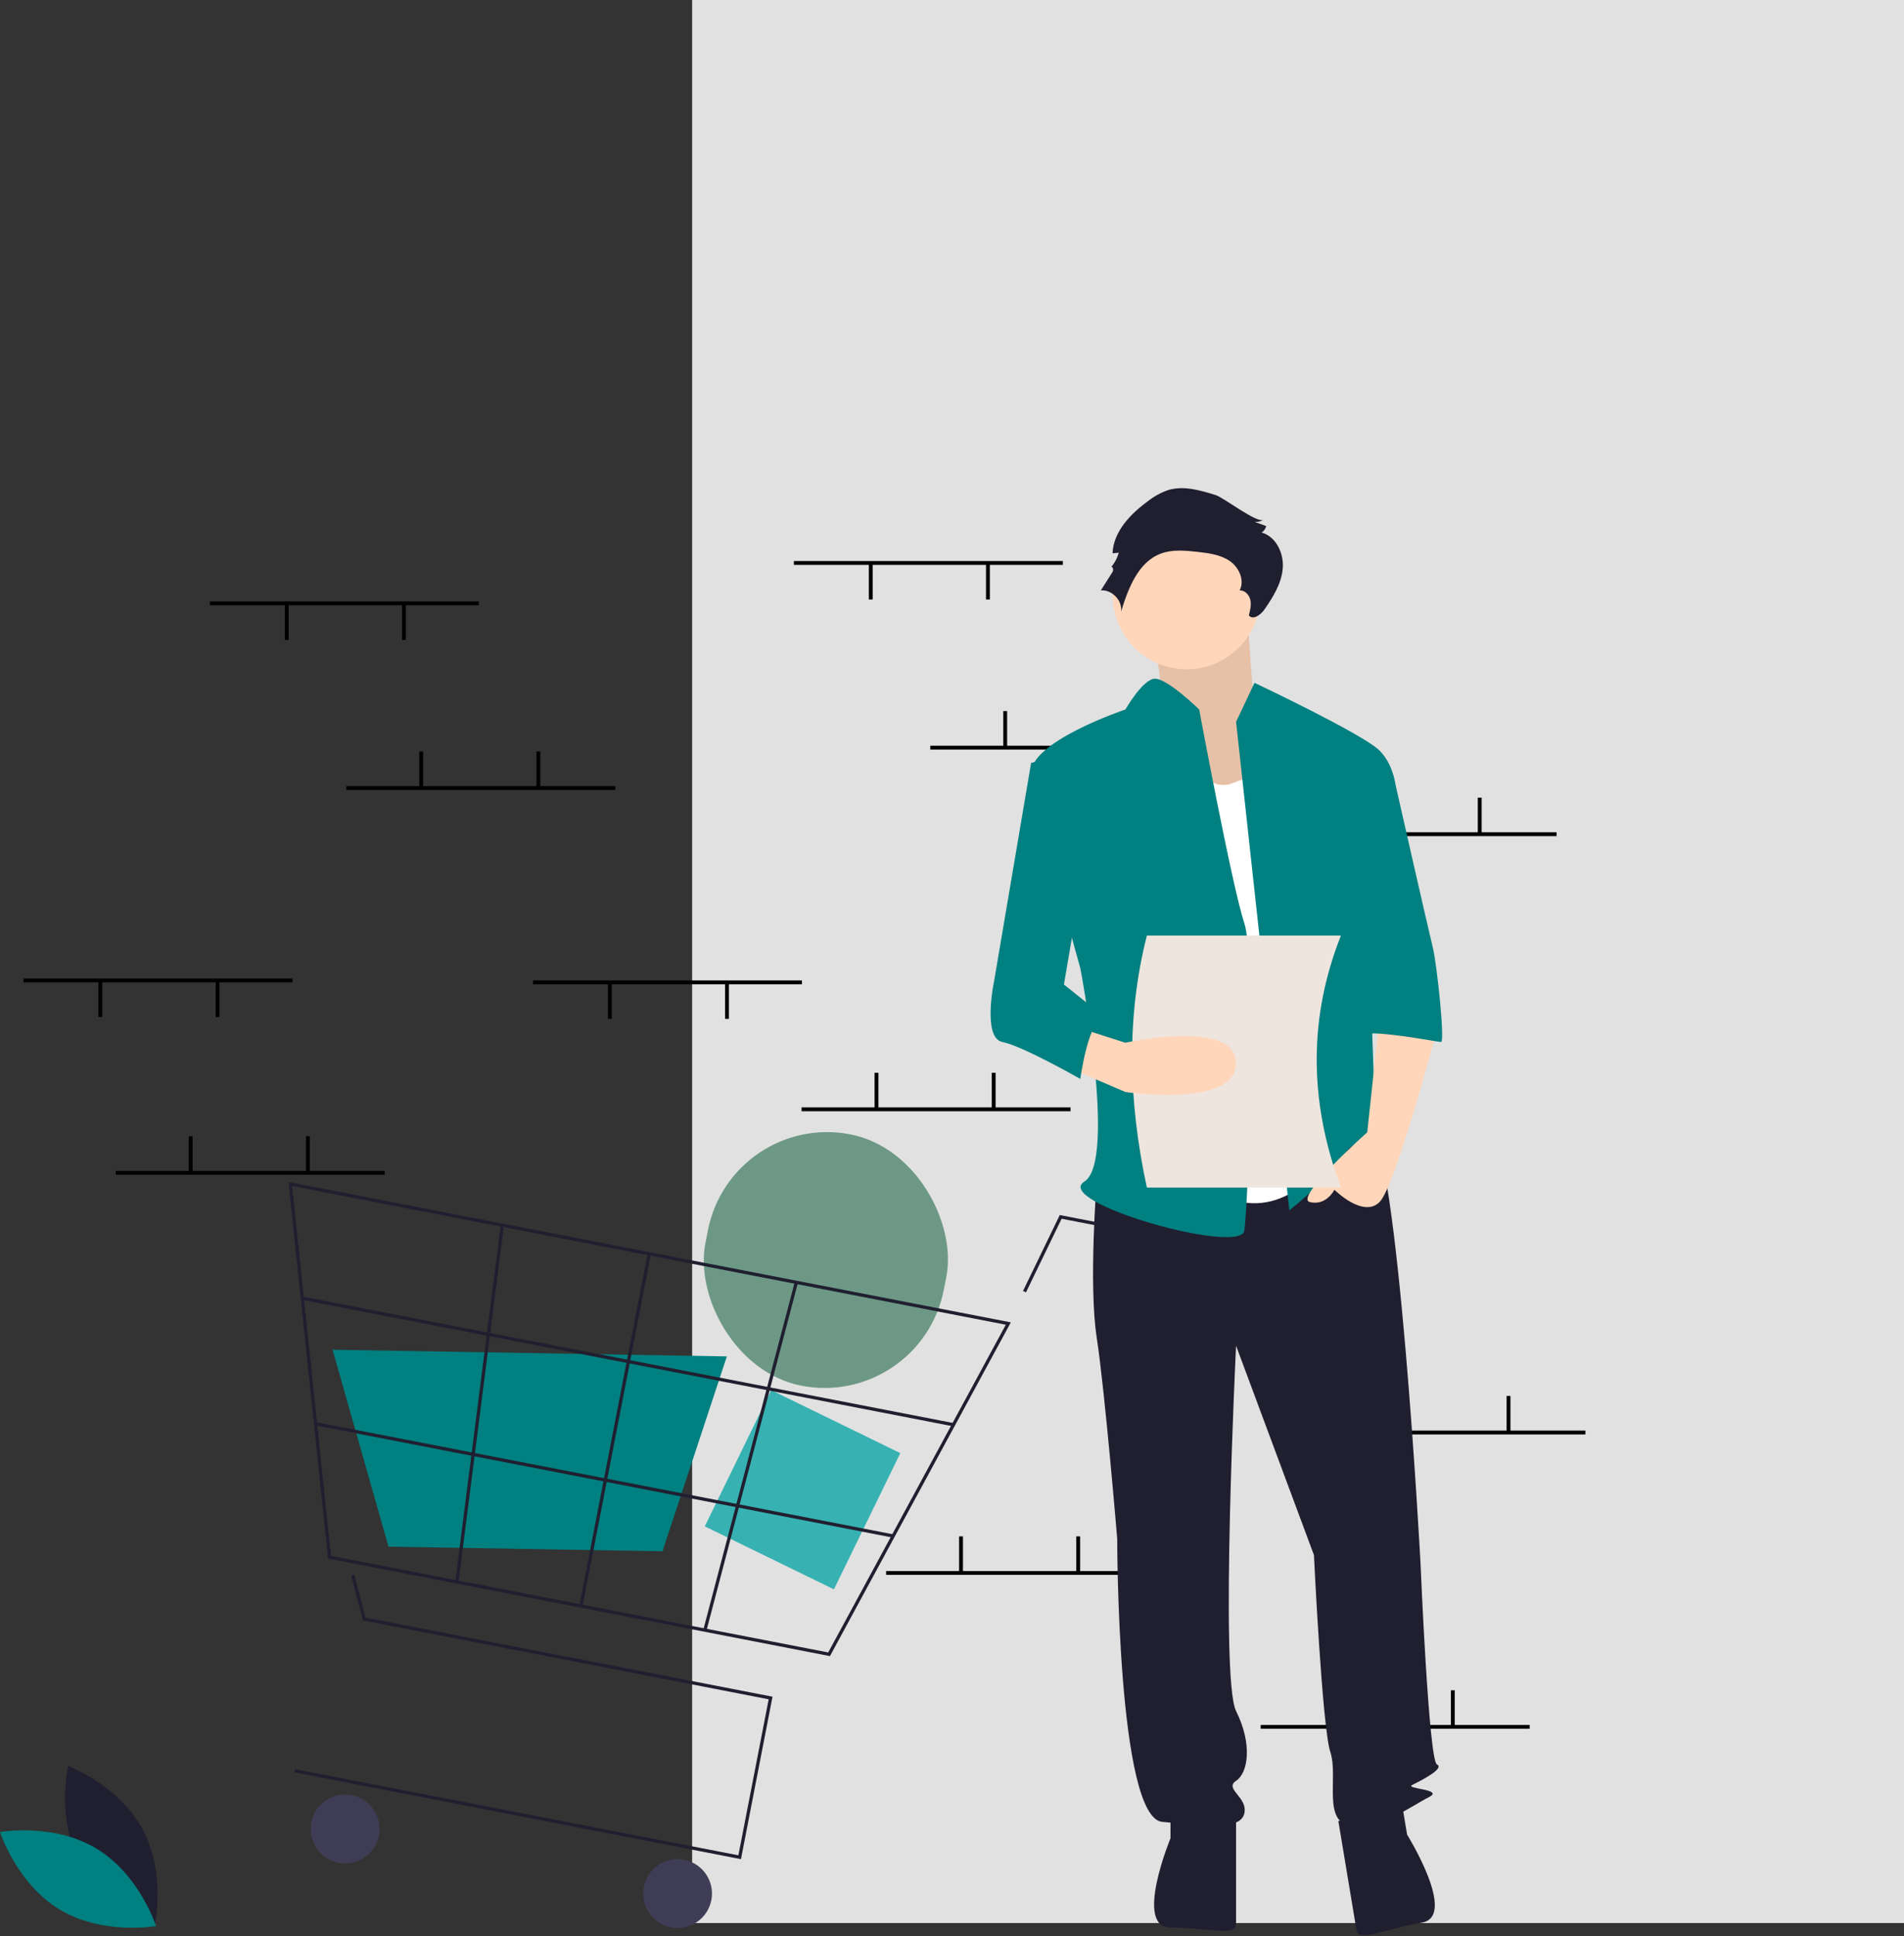 <svg width="729" height="741" viewBox="0 0 729 741" fill="none" xmlns="http://www.w3.org/2000/svg">
<rect x="0" y="0" width="729" height="741" fill="#333333" stroke="none"/>
<rect x="265" width="464" height="736" fill="#E1E1E1"/>
<rect x="295.27" y="532.041" width="55" height="58" transform="rotate(25.992 295.27 532.041)" fill="#37B1B1"/>
<rect x="279.902" y="425.281" width="93" height="98" rx="46.5" transform="rotate(10.992 279.902 425.281)" fill="#6D9886"/>
<path d="M30.624 713.058C39.766 730.029 59.167 737.314 59.167 737.314C59.167 737.314 63.748 717.084 54.606 700.114C45.464 683.143 26.062 675.858 26.062 675.858C26.062 675.858 21.482 696.088 30.624 713.058Z" fill="#201F30"/>
<path d="M36.907 707.475C53.412 717.415 59.768 737.157 59.768 737.157C59.768 737.157 39.365 740.785 22.861 730.845C6.356 720.906 0 701.163 0 701.163C0 701.163 20.403 697.536 36.907 707.475Z" fill="#008080"/>
<path d="M406.939 214.726H303.963V216.198H406.939V214.726Z" fill="black"/>
<path d="M378.989 215.83H377.518V229.451H378.989V215.83Z" fill="black"/>
<path d="M334.121 215.83H332.649V229.451H334.121V215.83Z" fill="black"/>
<path d="M459.164 285.408H356.188V286.88H459.164V285.408Z" fill="black"/>
<path d="M385.609 272.155H384.138V285.776H385.609V272.155Z" fill="black"/>
<path d="M430.477 272.155H429.006V285.776H430.477V272.155Z" fill="#FFCEAE"/>
<path d="M595.975 318.54H492.999V320.013H595.975V318.54Z" fill="black"/>
<path d="M522.42 305.288H520.949V318.909H522.42V305.288Z" fill="#FFCEAE"/>
<path d="M567.288 305.288H565.817V318.909H567.288V305.288Z" fill="black"/>
<path d="M585.678 660.172H482.701V661.644H585.678V660.172Z" fill="black"/>
<path d="M512.123 646.919H510.652V660.54H512.123V646.919Z" fill="#FFCEAE"/>
<path d="M556.991 646.919H555.52V660.54H556.991V646.919Z" fill="black"/>
<path d="M409.882 423.828H306.905V425.3H409.882V423.828Z" fill="black"/>
<path d="M336.328 410.575H334.856V424.196H336.328V410.575Z" fill="black"/>
<path d="M381.196 410.575H379.725V424.196H381.196V410.575Z" fill="black"/>
<path d="M442.246 601.27H339.27V602.742H442.246V601.27Z" fill="black"/>
<path d="M368.692 588.017H367.221V601.638H368.692V588.017Z" fill="black"/>
<path d="M413.56 588.017H412.089V601.638H413.56V588.017Z" fill="black"/>
<path d="M607.009 547.521H504.032V548.994H607.009V547.521Z" fill="black"/>
<path d="M533.454 534.269H531.982V547.89H533.454V534.269Z" fill="#FFCEAE"/>
<path d="M578.322 534.269H576.851V547.89H578.322V534.269Z" fill="black"/>
<path d="M283.699 711.546L112.728 678.336L112.967 677.105L282.708 710.076L294.307 650.361L138.939 620.182L134.449 602.976L135.661 602.659L139.952 619.1L295.777 649.368L283.699 711.546Z" fill="#201F30"/>
<path d="M129.624 712.921C136.757 714.306 143.663 709.642 145.05 702.502C146.437 695.362 141.779 688.451 134.646 687.065C127.513 685.68 120.607 690.344 119.22 697.484C117.833 704.624 122.491 711.535 129.624 712.921Z" fill="#3F3D56"/>
<path d="M256.93 737.649C264.063 739.035 270.969 734.37 272.356 727.23C273.743 720.09 269.085 713.179 261.952 711.793C254.819 710.408 247.913 715.073 246.526 722.213C245.139 729.352 249.797 736.264 256.93 737.649Z" fill="#3F3D56"/>
<path d="M461.28 487.308C465.695 488.166 469.971 485.278 470.83 480.858C471.688 476.438 468.804 472.16 464.389 471.302C459.973 470.444 455.698 473.332 454.839 477.752C453.981 482.172 456.864 486.45 461.28 487.308Z" fill="#3F3D56"/>
<path d="M317.77 633.836L125.597 596.508L110.442 452.38L387.02 506.103L386.612 506.855L317.77 633.836ZM126.746 595.454L317.107 632.43L385.103 507.009L111.866 453.935L126.746 595.454Z" fill="#201F30"/>
<path d="M253.655 593.722L148.751 591.95L127.32 516.577L278.298 519.128L278.154 519.567L253.655 593.722Z" fill="#008080"/>
<path d="M392.826 494.618L391.698 494.071L405.763 465.025L452.977 474.196L452.738 475.428L406.47 466.441L392.826 494.618Z" fill="#201F30"/>
<path d="M365.187 544.665L115.868 496.237L115.629 497.468L364.948 545.896L365.187 544.665Z" fill="#201F30"/>
<path d="M342.098 587.252L120.921 544.29L120.682 545.522L341.859 588.484L342.098 587.252Z" fill="#201F30"/>
<path d="M249.223 479.976L247.993 479.737L221.805 614.557L223.035 614.796L249.223 479.976Z" fill="#201F30"/>
<path d="M304.3 490.634L269.283 623.736L270.495 624.055L305.512 490.953L304.3 490.634Z" fill="#201F30"/>
<path d="M192.957 469.006L191.713 468.847L174.304 605.372L175.547 605.53L192.957 469.006Z" fill="#201F30"/>
<path d="M437.952 233.845C437.952 233.845 448.705 264.479 442.088 269.192C435.471 273.904 464.42 312.393 464.42 312.393L499.159 302.967L480.135 270.763C480.135 270.763 477.654 238.558 477.654 233.845C477.654 229.132 437.952 233.845 437.952 233.845Z" fill="#FFD6BA"/>
<path opacity="0.1" d="M437.952 233.845C437.952 233.845 448.705 264.479 442.088 269.192C435.471 273.904 464.42 312.393 464.42 312.393L499.159 302.967L480.135 270.763C480.135 270.763 477.654 238.558 477.654 233.845C477.654 229.132 437.952 233.845 437.952 233.845Z" fill="black"/>
<path d="M419.904 452.209C419.904 452.209 416.765 491.482 419.904 511.905C423.043 532.327 427.751 588.882 427.751 588.882C427.751 588.882 427.751 695.707 445.014 697.278C462.278 698.849 474.833 700.42 476.402 694.136C477.972 687.852 468.555 684.71 473.263 681.568C477.972 678.426 479.541 667.43 473.263 654.862C466.986 642.294 473.263 515.047 473.263 515.047L503.082 595.166C503.082 595.166 506.221 661.146 509.36 670.571C512.498 679.997 506.221 697.278 517.207 698.849C528.192 700.42 540.748 690.994 547.025 687.852C553.303 684.71 537.609 684.71 540.748 683.139C543.887 681.568 553.303 676.855 550.164 675.284C547.025 673.713 543.886 598.307 543.886 598.307C543.886 598.307 535.255 437.284 524.269 431.001C513.283 424.717 506.221 435.54 506.221 435.54L419.904 452.209Z" fill="#201F30"/>
<path d="M448.153 690.994V703.561C448.153 703.561 434.028 737.724 448.153 737.724C462.277 737.724 473.263 741.264 473.263 736.551V694.136L448.153 690.994Z" fill="#201F30"/>
<path d="M536.683 689.752L538.744 702.149C538.744 702.149 558.282 733.532 544.349 735.849C530.416 738.166 520.159 743.46 519.386 738.811L512.428 696.97L536.683 689.752Z" fill="#201F30"/>
<path d="M446.8 255.135C461.838 259.292 477.402 250.46 481.563 235.407C485.724 220.355 476.907 204.782 461.87 200.625C446.832 196.468 431.268 205.3 427.107 220.353C422.946 235.405 431.763 250.978 446.8 255.135Z" fill="#FFD6BA"/>
<path d="M451.292 280.974C451.292 280.974 459.139 304.538 471.694 299.826L484.25 295.113L506.221 445.924C506.221 445.924 488.958 471.06 463.847 455.35C438.737 439.641 451.292 280.974 451.292 280.974Z" fill="white"/>
<path d="M473.264 276.261L480.326 261.337C480.326 261.337 521.915 280.974 528.193 287.258C534.47 293.542 534.47 302.967 534.47 302.967L523.485 342.241C523.485 342.241 526.623 428.644 526.623 431.786C526.623 434.928 537.609 452.208 529.762 445.924C521.915 439.64 520.346 433.357 514.068 442.782C507.791 452.208 493.666 463.205 493.666 463.205L473.264 276.261Z" fill="#008080"/>
<path d="M528.193 389.37L523.484 433.357C523.484 433.357 495.235 458.492 501.513 460.063C507.79 461.634 510.929 455.35 510.929 455.35C510.929 455.35 521.915 466.347 528.193 460.063C534.47 453.779 550.164 394.083 550.164 394.083L528.193 389.37Z" fill="#FFD6BA"/>
<path d="M465.564 189.522C459.588 187.637 453.158 185.744 447.168 187.593C444.375 188.58 441.765 190.025 439.445 191.868C432.754 196.77 426.29 203.478 425.979 211.769L428.349 211.526C427.774 213.603 426.746 215.527 425.338 217.158C425.881 216.365 426.498 218.06 425.983 218.872L421.489 225.957C425.754 225.606 429.776 229.815 429.235 234.064C431.989 225.154 435.768 215.108 444.504 211.86C448.91 210.222 453.781 210.696 458.451 211.213C462.759 211.69 467.258 212.253 470.834 214.704C474.409 217.156 476.655 222.131 474.63 225.968C476.626 225.843 478.312 227.677 478.741 229.632C479.17 231.586 478.661 233.61 478.155 235.546C479.717 237.457 482.681 235.34 484.093 233.314C487.407 228.559 490.609 223.407 491.128 217.634C491.646 211.86 488.624 205.37 483.047 203.809C483.931 203.251 484.563 202.372 484.81 201.356L480.317 199.695C481.531 199.852 482.762 199.583 483.799 198.932C481.39 200.455 468.522 190.454 465.564 189.522Z" fill="#201F30"/>
<path d="M459.139 271.548C459.139 271.548 446.363 259.016 441.765 259.784C437.168 260.552 430.89 271.548 430.89 271.548C430.89 271.548 393.224 284.116 394.794 296.684C396.363 309.251 413.627 370.518 413.627 370.518C413.627 370.518 427.751 444.353 415.196 452.208C402.641 460.063 474.833 480.485 476.403 471.06C477.972 461.634 481.111 367.377 476.403 353.238C471.694 339.099 459.139 271.548 459.139 271.548Z" fill="#008080"/>
<path d="M514.068 296.684H533.474C533.474 296.684 547.026 356.38 548.595 362.664C550.165 368.948 553.303 398.796 551.734 398.796C550.165 398.796 518.777 392.512 518.777 397.225L514.068 296.684Z" fill="#008080"/>
<path d="M513.411 454.511H439.121C431.871 421.128 431.265 388.875 439.121 358.059H513.411C501.422 388.32 500.673 420.353 513.411 454.511Z" fill="#EFE5DF"/>
<path d="M408.918 408.509L430.89 417.934C430.89 417.934 473.263 424.218 473.263 406.938C473.263 389.657 430.89 399.083 430.89 399.083L416.764 394.562L408.918 408.509Z" fill="#FFD6BA"/>
<path d="M413.626 287.258L394.793 291.971L380.668 375.231C380.668 375.231 375.96 397.225 383.807 398.796C391.654 400.367 413.626 412.934 413.626 412.934C413.626 412.934 416.765 389.37 423.042 389.37L407.348 376.802L416.765 321.819L413.626 287.258Z" fill="#008080"/>
<path d="M147.292 448.125H44.315V449.597H147.292V448.125Z" fill="black"/>
<path d="M73.738 434.872H72.267V448.493H73.738V434.872Z" fill="black"/>
<path d="M118.606 434.872H117.135V448.493H118.606V434.872Z" fill="black"/>
<path d="M183.334 230.188H80.357V231.66H183.334V230.188Z" fill="black"/>
<path d="M155.383 231.292H153.912V244.913H155.383V231.292Z" fill="black"/>
<path d="M110.515 231.292H109.044V244.913H110.515V231.292Z" fill="black"/>
<path d="M307.046 375.233H204.069V376.706H307.046V375.233Z" fill="black"/>
<path d="M279.095 376.338H277.624V389.959H279.095V376.338Z" fill="black"/>
<path d="M234.227 376.338H232.756V389.959H234.227V376.338Z" fill="black"/>
<path d="M111.986 374.497H9.01V375.97H111.986V374.497Z" fill="black"/>
<path d="M84.036 375.602H82.564V389.223H84.036V375.602Z" fill="black"/>
<path d="M39.166 375.602H37.695V389.223H39.166V375.602Z" fill="black"/>
<path d="M235.558 300.87H132.581V302.342H235.558V300.87Z" fill="black"/>
<path d="M162.003 287.617H160.532V301.238H162.003V287.617Z" fill="black"/>
<path d="M206.871 287.617H205.4V301.238H206.871V287.617Z" fill="black"/>
</svg>
